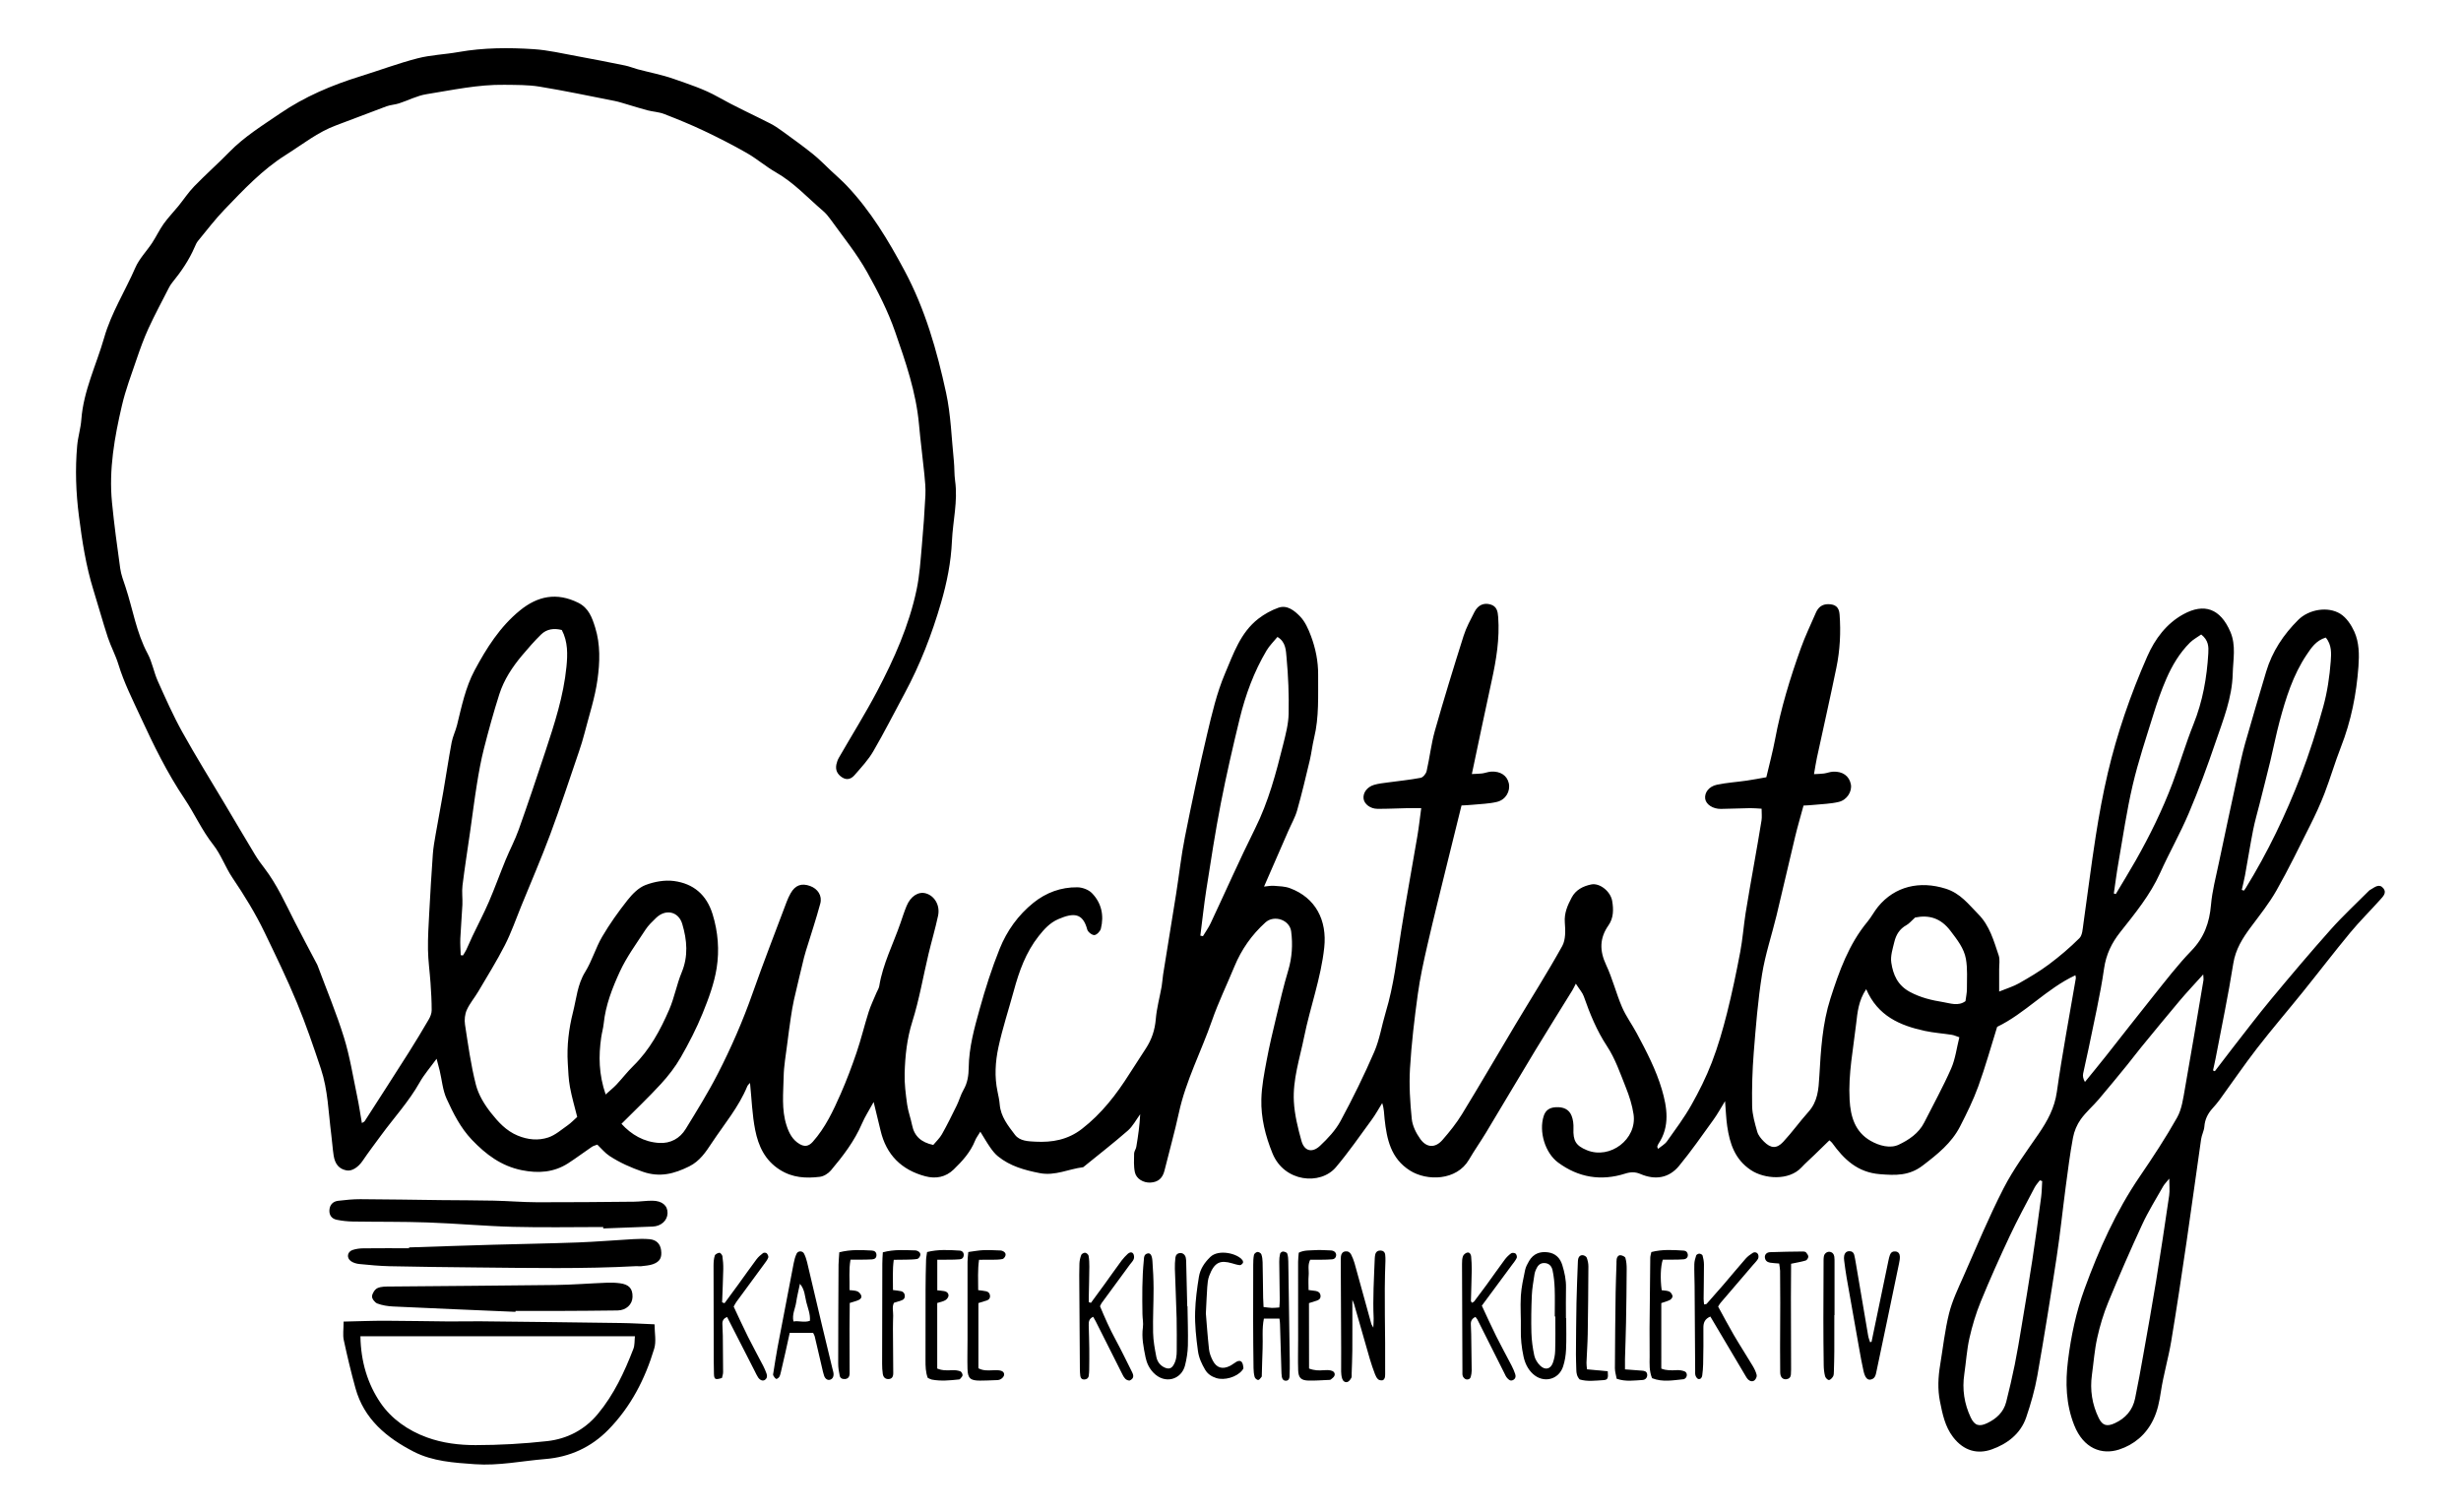 <?xml version="1.0" encoding="utf-8"?>
<!-- Generator: Adobe Illustrator 23.0.1, SVG Export Plug-In . SVG Version: 6.00 Build 0)  -->
<svg version="1.1" xmlns="http://www.w3.org/2000/svg" xmlns:xlink="http://www.w3.org/1999/xlink" x="0px" y="0px"
	 viewBox="0 0 873.59 536.9" style="enable-background:new 0 0 873.59 536.9;" xml:space="preserve">
<style type="text/css">
	.st0{display:none;}
</style>
<g id="Ebene_2">
	<g>
		<path d="M448.7,314.72c1.22-0.11,2.41-0.36,3.57-0.27c1.89,0.14,3.88,0.19,5.62,0.84c9.14,3.4,13.23,11.38,12.18,21.1
			c-1.18,10.89-4.99,21.09-7.14,31.7c-1.54,7.6-4.07,15.12-3.64,22.95c0.26,4.7,1.43,9.41,2.7,13.98c1.01,3.61,3.79,4.35,6.6,1.71
			c2.76-2.59,5.49-5.5,7.27-8.79c4.32-8,8.35-16.19,11.96-24.53c1.93-4.46,2.67-9.43,4.09-14.13c2.85-9.44,3.94-19.19,5.47-28.88
			c1.77-11.22,3.86-22.39,5.75-33.58c0.53-3.13,0.88-6.3,1.37-9.94c-2.12,0-3.65-0.03-5.17,0.01c-3.46,0.07-6.92,0.26-10.38,0.23
			c-2.5-0.02-4.59-1.64-4.9-3.48c-0.35-2.07,1.15-4.27,3.68-5.02c1.58-0.47,3.25-0.64,4.89-0.86c3.9-0.54,7.83-0.91,11.69-1.65
			c0.85-0.16,1.9-1.46,2.11-2.4c1.09-4.74,1.61-9.64,2.93-14.31c3.2-11.28,6.65-22.5,10.19-33.68c0.93-2.94,2.45-5.72,3.86-8.49
			c1.27-2.47,3.31-3.34,5.67-2.66c2.27,0.66,2.61,2.47,2.75,4.51c0.55,7.62-0.66,15.04-2.28,22.44
			c-2.38,10.86-4.63,21.75-7.07,33.25c1.49-0.08,2.58-0.07,3.66-0.21c1.06-0.14,2.09-0.58,3.16-0.64c3.33-0.21,5.68,1.38,6.3,4.12
			c0.62,2.78-1.04,5.84-4.18,6.61c-2.86,0.7-5.88,0.74-8.84,1.04c-1.26,0.13-2.54,0.17-3.77,0.24c-1.72,6.94-3.36,13.54-4.98,20.14
			c-2.39,9.76-4.85,19.51-7.1,29.3c-1.34,5.82-2.63,11.67-3.44,17.58c-1.2,8.75-2.25,17.55-2.77,26.36
			c-0.35,5.93,0.03,11.96,0.63,17.88c0.25,2.47,1.54,5.07,3.03,7.14c2.28,3.18,5.34,3.24,7.87,0.33c2.51-2.88,4.94-5.9,6.93-9.15
			c6.42-10.5,12.6-21.14,18.91-31.7c5.57-9.32,11.4-18.49,16.67-27.98c1.26-2.28,1.14-5.58,0.92-8.36
			c-0.26-3.37,0.99-6.11,2.43-8.85c1.44-2.73,4.04-4.06,6.93-4.65c3.04-0.63,6.87,2.46,7.45,5.84c0.52,3.03,0.51,6.07-1.31,8.67
			c-3.19,4.55-3.2,9-0.85,14.02c2.26,4.82,3.55,10.08,5.65,14.99c1.4,3.26,3.57,6.19,5.26,9.35c3.43,6.41,6.82,12.91,8.87,19.85
			c1.89,6.41,2.96,13.16-1.21,19.37c-0.19,0.29-0.3,0.64-0.41,0.98c-0.03,0.08,0.07,0.2,0.29,0.8c1.15-0.96,2.43-1.65,3.18-2.71
			c2.97-4.18,6.06-8.32,8.58-12.77c2.77-4.89,5.31-9.98,7.32-15.22c2.19-5.68,3.89-11.57,5.38-17.47c1.81-7.18,3.32-14.44,4.7-21.71
			c0.87-4.57,1.2-9.25,1.92-13.85c0.93-5.9,2.02-11.78,3.04-17.67c0.88-5.07,1.8-10.13,2.6-15.2c0.2-1.26,0.03-2.57,0.03-4.16
			c-1.5-0.08-2.79-0.22-4.07-0.2c-3.46,0.06-6.92,0.22-10.38,0.27c-2.84,0.04-5.28-1.58-5.57-3.58c-0.31-2.14,1.26-4.39,4.15-5
			c3.47-0.74,7.05-0.95,10.57-1.46c2.35-0.34,4.69-0.8,6.98-1.2c1.08-4.62,2.26-8.97,3.09-13.38c2.08-11.1,5.36-21.86,9.17-32.46
			c1.53-4.27,3.52-8.38,5.32-12.55c0.83-1.93,2.21-3.07,4.43-3.05c2.52,0.03,3.8,1.07,3.99,3.63c0.48,6.36,0.15,12.71-1.14,18.95
			c-2.19,10.67-4.6,21.29-6.9,31.93c-0.38,1.74-0.63,3.51-1.04,5.83c1.37-0.08,2.47-0.08,3.55-0.23c1.06-0.14,2.09-0.58,3.15-0.64
			c3.45-0.2,5.82,1.52,6.39,4.49c0.47,2.49-1.33,5.53-4.3,6.24c-2.86,0.69-5.88,0.75-8.83,1.05c-1.25,0.13-2.51,0.18-3.68,0.25
			c-1.07,3.95-2.12,7.49-2.98,11.07c-2.24,9.31-4.35,18.64-6.6,27.95c-1.69,6.97-4.01,13.83-5.14,20.89
			c-1.47,9.19-2.21,18.51-2.95,27.79c-0.5,6.3-0.68,12.66-0.57,18.98c0.06,3.05,0.97,6.12,1.81,9.09c0.37,1.3,1.39,2.52,2.38,3.51
			c2.42,2.43,4.51,2.6,6.82,0.12c3.16-3.39,5.86-7.19,8.96-10.65c3.33-3.72,3.61-7.92,3.89-12.76c0.53-9.23,1.09-18.65,3.94-27.52
			c3.09-9.63,6.5-19.24,13.14-27.24c1.37-1.65,2.37-3.61,3.72-5.28c6.03-7.39,14.91-9.31,24.01-6.46c5.3,1.65,8.15,5.57,11.63,9.08
			c4.02,4.05,5.47,9.43,7.22,14.6c0.51,1.51,0.16,3.31,0.17,4.98c0.02,2.35,0,4.7,0,7.87c2.82-1.15,5.07-1.81,7.05-2.94
			c3.62-2.06,7.25-4.19,10.58-6.68c3.82-2.85,7.49-5.97,10.86-9.33c1.07-1.07,1.15-3.27,1.4-5c1.49-10.4,2.76-20.84,4.39-31.21
			c1.18-7.55,2.56-15.1,4.31-22.53c1.64-6.96,3.63-13.85,5.93-20.62c2.38-7,5.08-13.91,8.06-20.67c2.73-6.2,6.8-11.66,12.82-14.96
			c7.36-4.04,13.11-2.04,16.67,6.24c2.09,4.86,0.96,9.89,0.84,14.89c-0.21,8.56-3.39,16.36-6.08,24.25
			c-2.89,8.48-5.98,16.91-9.48,25.16c-3.07,7.25-6.98,14.13-10.22,21.31c-3.54,7.86-8.94,14.4-14.2,21.06
			c-3,3.8-4.97,7.84-5.69,12.86c-1.37,9.57-3.61,19.02-5.52,28.51c-0.59,2.93-1.33,5.83-1.91,8.77c-0.17,0.86-0.03,1.79,0.64,2.98
			c2.52-3.1,5.07-6.18,7.55-9.32c5.57-7.03,11.05-14.13,16.67-21.12c4.41-5.48,8.7-11.12,13.58-16.16c4.51-4.66,6.4-9.94,6.94-16.23
			c0.43-4.98,1.74-9.89,2.77-14.81c2.13-10.15,4.31-20.28,6.51-30.41c0.89-4.08,1.73-8.18,2.86-12.19
			c2.39-8.48,4.94-16.92,7.44-25.37c2.13-7.17,6.16-13.22,11.41-18.43c3.74-3.72,10.52-4.9,14.94-2.13
			c2.15,1.34,3.87,3.92,4.95,6.31c1.74,3.86,1.77,8.16,1.47,12.36c-0.71,9.81-2.6,19.36-6.21,28.57
			c-2.13,5.45-3.76,11.09-5.86,16.55c-1.5,3.89-3.27,7.69-5.14,11.42c-3.86,7.71-7.64,15.48-11.89,22.98
			c-2.59,4.56-5.91,8.73-9.06,12.95c-2.95,3.96-5.47,7.9-6.28,13.05c-1.77,11.21-4.12,22.33-6.24,33.48
			c-0.28,1.48-0.63,2.94-0.95,4.41c0.22,0.09,0.43,0.19,0.65,0.28c2.14-2.79,4.26-5.6,6.42-8.38c4.48-5.73,8.87-11.54,13.51-17.13
			c6.96-8.37,13.98-16.69,21.23-24.82c4.29-4.82,9.06-9.22,13.62-13.8c0.17-0.17,0.4-0.27,0.6-0.39c1.43-0.83,2.99-2.21,4.45-0.41
			c1.29,1.59-0.16,2.95-1.16,4.07c-3.51,3.93-7.28,7.64-10.64,11.7c-5.72,6.91-11.17,14.05-16.8,21.03
			c-5.4,6.7-11.01,13.22-16.28,20.03c-4.61,5.96-8.85,12.2-13.29,18.3c-0.77,1.06-1.64,2.05-2.52,3.03
			c-1.65,1.84-2.67,3.89-2.86,6.43c-0.12,1.51-0.94,2.95-1.15,4.46c-1.75,12.08-3.37,24.17-5.14,36.25
			c-1.74,11.84-3.5,23.67-5.47,35.47c-1,6.01-2.76,11.89-3.67,17.91c-0.53,3.47-1.16,6.76-2.7,9.95c-2.56,5.32-6.88,8.9-12.16,10.6
			c-6.11,1.97-12.61-0.32-15.91-8.65c-2.94-7.44-3.18-15.09-2.2-22.96c1.08-8.71,2.87-17.2,5.88-25.44
			c5.1-13.99,11.15-27.49,19.58-39.86c4.66-6.83,9.22-13.76,13.27-20.95c1.69-3,2.15-6.79,2.78-10.28
			c2.29-12.84,4.41-25.71,6.59-38.56c0.06-0.34-0.03-0.7-0.1-1.96c-3.09,3.43-5.82,6.32-8.37,9.34
			c-4.63,5.48-9.16,11.04-13.71,16.58c-1.67,2.03-3.23,4.15-4.89,6.18c-3.33,4.08-6.65,8.16-10.07,12.17
			c-2.09,2.45-4.59,4.57-6.45,7.18c-1.34,1.87-2.32,4.22-2.74,6.48c-1.08,5.76-1.8,11.59-2.58,17.4c-1.1,8.3-1.95,16.65-3.21,24.93
			c-2.14,14.07-4.39,28.13-6.86,42.15c-0.89,5.01-2.31,9.97-3.95,14.8c-2,5.87-6.75,9.45-12.26,11.4
			c-4.91,1.74-9.84,0.66-13.71-4.38c-2.86-3.72-3.77-8.22-4.66-12.7c-0.85-4.29-0.64-8.58,0.07-12.87
			c1.01-6.12,1.68-12.33,3.17-18.33c1.12-4.48,3.17-8.75,5.05-13c4.64-10.52,9.05-21.17,14.29-31.39
			c3.48-6.79,8.1-13.02,12.44-19.34c3.14-4.59,5.67-9.17,6.48-14.91c1.9-13.5,4.46-26.9,6.74-40.35c0.04-0.22-0.06-0.46-0.15-1.05
			c-10.27,4.78-17.82,13.52-27.78,18.32c-2.21,7.07-4.18,14.18-6.69,21.1c-1.78,4.9-4.1,9.63-6.49,14.28
			c-3.02,5.88-8.02,9.86-13.23,13.84c-4.83,3.7-9.64,3.52-15.19,3.08c-7.97-0.63-12.76-5.25-17-11.13c-0.2-0.28-0.51-0.49-0.95-0.89
			c-1.78,1.73-3.53,3.44-5.29,5.15c-1.54,1.49-3.17,2.91-4.63,4.48c-4.46,4.79-13.16,4.12-17.94,0.94
			c-5.71-3.81-7.5-9.38-8.41-15.55c-0.4-2.72-0.48-5.48-0.77-8.93c-1.57,2.55-2.71,4.66-4.11,6.59
			c-3.99,5.52-7.88,11.14-12.21,16.39c-3.62,4.38-8.48,5.12-13.7,2.89c-1.84-0.79-3.46-0.77-5.44-0.14
			c-8.55,2.71-16.58,1.41-23.82-3.95c-4.63-3.43-6.86-10.98-5.1-16.49c0.68-2.13,2.15-3.01,4.3-3.13c2.65-0.15,4.67,0.71,5.59,3
			c0.56,1.39,0.74,3.03,0.68,4.54c-0.17,4.35,0.82,6.1,4.75,7.71c8.25,3.39,17.88-3.9,16.58-12.74c-0.48-3.26-1.52-6.49-2.75-9.56
			c-1.98-4.97-3.75-10.17-6.66-14.59c-3.67-5.57-6.09-11.54-8.26-17.73c-0.45-1.29-1.47-2.38-2.82-4.49
			c-0.57,1.1-0.86,1.76-1.24,2.37c-4.37,7.09-8.81,14.14-13.13,21.27c-5.87,9.7-11.63,19.47-17.48,29.18
			c-1.97,3.26-4.17,6.38-6.09,9.67c-4.37,7.48-14.91,7.68-20.96,3.84c-6.82-4.32-8.19-11.11-8.98-18.26
			c-0.2-1.85-0.18-3.72-0.86-5.67c-1.23,1.98-2.35,4.04-3.73,5.92c-4.17,5.68-8.18,11.51-12.73,16.88
			c-5.45,6.42-18.3,5.32-22.49-4.99c-2.5-6.15-4.11-12.57-3.94-19.19c0.11-4.6,1.02-9.2,1.87-13.75c0.96-5.16,2.18-10.28,3.41-15.39
			c1.33-5.56,2.62-11.13,4.26-16.6c1.37-4.58,1.64-9.2,1.04-13.82c-0.54-4.16-6.07-5.96-9.13-3.2c-4.86,4.39-8.53,9.61-11.03,15.68
			c-2.63,6.4-5.68,12.64-7.95,19.17c-3.8,10.95-9.27,21.3-11.75,32.74c-1.49,6.87-3.42,13.64-5.1,20.47
			c-0.67,2.73-2.25,4.14-4.99,4.29c-2.45,0.13-5.01-1.29-5.52-3.64c-0.46-2.15-0.32-4.46-0.28-6.69c0.02-0.79,0.65-1.55,0.78-2.37
			c0.63-3.76,1.18-7.53,1.38-11.56c-1.45,1.96-2.61,4.26-4.41,5.83c-5.14,4.48-10.53,8.67-15.82,12.97
			c-5.15,0.62-9.96,3.17-15.45,2.1c-5.37-1.05-10.48-2.46-14.78-5.94c-1.08-0.87-1.98-2.02-2.78-3.17
			c-1.15-1.64-2.14-3.39-3.51-5.59c-0.83,1.38-1.48,2.2-1.85,3.14c-1.64,4.12-4.54,7.31-7.64,10.3c-2.81,2.71-6.33,3.37-10.04,2.38
			c-8.47-2.26-13.86-7.61-15.88-16.23c-0.73-3.11-1.51-6.21-2.46-10.13c-1.62,2.96-3.08,5.19-4.12,7.61
			c-2.68,6.25-6.75,11.56-11.06,16.68c-0.94,1.11-2.55,2.11-3.96,2.27c-4.9,0.58-9.61,0.36-14.13-2.49
			c-5.36-3.38-7.64-8.48-8.77-14.1c-1.09-5.46-1.26-11.11-1.84-16.74c-0.23,0.28-0.76,0.67-0.98,1.2
			c-3.04,7.39-8.19,13.45-12.54,20.02c-2.18,3.3-4.32,6.54-8.07,8.4c-5.29,2.62-10.39,4.01-16.45,1.91
			c-4.24-1.47-8.2-3.22-11.88-5.64c-1.56-1.02-2.78-2.56-4.29-3.99c-0.64,0.25-1.36,0.4-1.91,0.77c-2.84,1.92-5.57,4-8.45,5.85
			c-5.09,3.28-10.62,3.63-16.46,2.45c-7.26-1.47-12.71-5.56-17.71-10.8c-4.06-4.27-6.59-9.37-8.96-14.54
			c-1.4-3.07-1.67-6.66-2.46-10.01c-0.27-1.15-0.6-2.3-1.1-4.2c-2.27,3.12-4.44,5.59-6.02,8.4c-3.83,6.8-9.1,12.51-13.67,18.75
			c-2.19,2.99-4.44,5.94-6.52,9.01c-1.6,2.36-3.84,3.85-5.79,3.46c-2.57-0.5-4.06-2.15-4.55-5.31c-0.38-2.48-0.52-5-0.85-7.49
			c-1-7.79-1.16-15.75-3.67-23.27c-2.64-7.92-5.34-15.84-8.54-23.54c-3.5-8.44-7.5-16.68-11.47-24.91
			c-3.25-6.75-7.18-13.12-11.38-19.34c-2.54-3.76-4.07-8.25-6.85-11.77c-4.01-5.08-6.59-10.97-10.16-16.28
			c-6.12-9.11-10.96-18.96-15.56-28.94c-2.85-6.18-5.92-12.22-7.92-18.76c-1-3.28-2.68-6.35-3.76-9.61
			c-1.82-5.54-3.35-11.17-5.09-16.74c-2.67-8.58-4.03-17.41-5.16-26.28c-1.07-8.33-1.38-16.7-0.62-25.08
			c0.28-3.09,1.25-6.12,1.47-9.2c0.76-10.25,5.33-19.4,8.1-29.06c2.53-8.85,7.46-16.55,11.07-24.87c1.39-3.2,4.02-5.84,5.97-8.81
			c1.44-2.2,2.56-4.61,4.08-6.75c1.59-2.22,3.52-4.2,5.25-6.33c1.88-2.32,3.53-4.85,5.6-6.98c4.05-4.17,8.42-8.04,12.49-12.21
			c5.32-5.44,11.72-9.38,17.94-13.63c8.79-6.01,18.39-10.07,28.48-13.2c6.8-2.11,13.49-4.62,20.37-6.4
			c4.72-1.22,9.7-1.37,14.52-2.23c8.88-1.57,17.83-1.61,26.76-1.02c5.1,0.34,10.16,1.54,15.21,2.46c5.75,1.05,11.48,2.18,17.21,3.35
			c1.51,0.31,2.96,0.93,4.46,1.33c4.25,1.13,8.61,1.95,12.75,3.4c5.34,1.88,10.75,3.6,15.76,6.43c6.02,3.4,12.35,6.25,18.51,9.4
			c1.47,0.75,2.86,1.69,4.2,2.67c3.65,2.65,7.32,5.28,10.85,8.1c2.32,1.86,4.4,4.01,6.57,6.05c1.88,1.76,3.84,3.46,5.61,5.33
			c8.45,8.92,14.68,19.31,20.46,30.11c7.32,13.68,11.5,28.38,14.74,43.33c1.71,7.89,1.93,16.11,2.76,24.18
			c0.24,2.37,0.12,4.78,0.45,7.13c1.01,7.21-0.81,14.24-1.13,21.37c-0.33,7.46-1.79,14.73-3.87,21.88
			c-3.25,11.17-7.42,21.98-12.96,32.24c-3.69,6.84-7.19,13.79-11.1,20.5c-1.78,3.06-4.28,5.72-6.62,8.42
			c-1.14,1.32-2.67,1.99-4.48,0.79c-1.72-1.14-2.39-2.65-1.98-4.61c0.17-0.81,0.47-1.63,0.88-2.34c4.53-7.87,9.35-15.58,13.58-23.6
			c6.02-11.45,11.31-23.28,14-36.02c1.08-5.12,1.4-10.41,1.87-15.65c0.54-5.95,0.96-11.9,1.26-17.87c0.12-2.49-0.12-5.01-0.37-7.5
			c-0.59-5.91-1.38-11.81-1.91-17.72c-1.03-11.43-4.75-22.17-8.48-32.88c-2.55-7.33-6.08-14.24-9.89-21.06
			c-3.76-6.73-8.57-12.6-13.01-18.78c-0.77-1.06-1.62-2.11-2.61-2.96c-5.5-4.7-10.4-10.11-16.8-13.76
			c-3.59-2.05-6.76-4.82-10.35-6.87c-4.95-2.83-10.06-5.43-15.22-7.88c-4.62-2.19-9.36-4.12-14.13-5.97
			c-1.85-0.71-3.94-0.79-5.88-1.29c-2.41-0.63-4.78-1.4-7.18-2.1c-1.49-0.43-2.97-0.93-4.48-1.23c-8.88-1.75-17.74-3.62-26.66-5.08
			c-4.08-0.67-8.3-0.59-12.46-0.65c-9.36-0.14-18.49,1.87-27.66,3.33c-3.34,0.53-6.49,2.21-9.75,3.26
			c-1.45,0.47-3.04,0.53-4.47,1.05c-5.94,2.18-11.82,4.54-17.77,6.71c-6.61,2.42-12.02,6.81-17.88,10.49
			c-8.39,5.26-15.05,12.39-21.81,19.41c-3.37,3.5-6.34,7.41-9.44,11.17c-0.52,0.63-0.86,1.44-1.19,2.2c-2,4.65-4.84,8.76-8.01,12.66
			c-0.45,0.55-0.82,1.17-1.15,1.81c-2.44,4.78-4.99,9.52-7.23,14.39c-1.64,3.57-2.97,7.29-4.24,11.01
			c-1.84,5.4-3.88,10.77-5.17,16.31c-2.64,11.31-4.69,22.75-3.54,34.45c0.77,7.83,1.83,15.63,2.92,23.42
			c0.31,2.23,1.15,4.4,1.87,6.56c2.62,7.9,3.85,16.23,7.87,23.71c1.62,3.01,2.19,6.58,3.6,9.73c2.74,6.1,5.45,12.24,8.69,18.07
			c4.8,8.65,10.04,17.05,15.1,25.56c3.59,6.04,7.16,12.1,10.79,18.12c0.99,1.64,2.14,3.18,3.3,4.7c4.45,5.83,7.42,12.49,10.72,18.97
			c2.49,4.89,5.09,9.72,7.64,14.58c0.17,0.32,0.36,0.63,0.48,0.96c3.16,8.5,6.68,16.88,9.36,25.53c2.11,6.8,3.22,13.92,4.69,20.91
			c0.65,3.09,1.11,6.23,1.68,9.49c0.46-0.3,0.83-0.42,1-0.68c5.24-8.14,10.49-16.27,15.67-24.44c2.43-3.84,4.77-7.73,7.06-11.66
			c0.57-0.97,1.04-2.17,1.04-3.27c0.01-3.23-0.19-6.47-0.41-9.7c-0.27-3.93-0.84-7.86-0.9-11.79c-0.07-4.4,0.22-8.81,0.45-13.2
			c0.37-6.9,0.78-13.79,1.27-20.68c0.17-2.37,0.59-4.72,1-7.06c0.87-5.04,1.84-10.06,2.71-15.1c1.01-5.85,1.88-11.73,2.97-17.56
			c0.39-2.09,1.4-4.05,1.91-6.13c1.63-6.62,3-13.37,6.23-19.42c4.23-7.9,9-15.48,16.08-21.26c6.32-5.16,13.07-6.52,20.67-2.77
			c3.79,1.87,4.97,5.33,6.06,8.81c1.89,6.05,1.67,12.39,0.82,18.48c-0.89,6.44-2.98,12.72-4.61,19.06
			c-0.56,2.19-1.24,4.36-1.97,6.51c-3.36,9.82-6.59,19.69-10.21,29.42c-3.2,8.59-6.85,17.01-10.31,25.5
			c-1.88,4.62-3.52,9.37-5.78,13.79c-2.87,5.62-6.22,10.99-9.43,16.44c-1.31,2.22-3.03,4.22-4.08,6.54c-0.69,1.53-0.9,3.52-0.64,5.2
			c1.1,7.16,2.08,14.38,3.87,21.38c0.92,3.58,3.05,7.07,5.38,10.01c2.54,3.21,5.36,6.33,9.43,8.02c3.62,1.5,7.32,1.85,10.86,0.68
			c2.51-0.83,4.67-2.76,6.9-4.32c1.16-0.81,2.15-1.87,3.39-2.97c-0.86-3.45-1.91-6.98-2.57-10.58c-0.52-2.79-0.61-5.67-0.78-8.52
			c-0.38-6.14,0.36-12.2,1.86-18.12c1.22-4.81,1.56-9.82,4.33-14.28c2.42-3.9,3.69-8.5,6.02-12.48c2.65-4.52,5.72-8.83,8.97-12.95
			c1.71-2.17,3.92-4.44,6.4-5.39c3.12-1.2,6.83-1.86,10.12-1.43c6.86,0.92,11.56,4.81,13.71,11.79c1.95,6.34,2.44,12.81,1.43,19.16
			c-0.87,5.47-2.87,10.84-4.97,16.01c-2.19,5.38-4.87,10.6-7.77,15.64c-1.94,3.39-4.4,6.56-7.04,9.44c-4.4,4.79-9.14,9.28-14,14.15
			c3.5,3.84,7.93,6.46,13.39,6.79c3.98,0.24,7.34-1.57,9.42-4.98c3.94-6.43,7.93-12.85,11.37-19.55
			c4.75-9.25,8.91-18.78,12.37-28.62c3.84-10.92,8.05-21.7,12.12-32.53c0.38-1.01,0.85-1.99,1.37-2.93
			c1.63-2.89,3.87-3.71,6.94-2.59c2.68,0.97,4.35,3.42,3.59,6.24c-1.52,5.64-3.38,11.18-5.1,16.77c-0.24,0.8-0.48,1.6-0.68,2.41
			c-1.2,4.99-2.42,9.97-3.56,14.97c-0.47,2.08-0.8,4.21-1.12,6.32c-0.47,3.18-0.9,6.37-1.3,9.56c-0.47,3.8-1.17,7.6-1.24,11.41
			c-0.11,5.79-0.82,11.65,1.03,17.33c0.86,2.65,2.07,5.06,4.58,6.55c1.78,1.06,3.23,0.91,4.73-0.77c4.46-5.01,7.24-10.97,9.89-16.99
			c2.11-4.8,3.96-9.72,5.65-14.68c1.61-4.73,2.77-9.61,4.28-14.38c0.75-2.36,1.85-4.6,2.8-6.89c0.32-0.77,0.84-1.51,0.97-2.31
			c1.27-7.9,4.98-14.97,7.54-22.42c0.7-2.03,1.35-4.07,2.17-6.05c1.43-3.45,4.16-5.19,6.8-4.47c3.12,0.86,5.16,4.26,4.37,7.95
			c-0.97,4.56-2.31,9.04-3.39,13.57c-1.91,8.01-3.28,16.18-5.75,24.01c-1.91,6.06-2.55,12.14-2.72,18.33
			c-0.11,3.68,0.38,7.4,0.88,11.06c0.34,2.47,1.26,4.86,1.75,7.32c0.8,4.04,3.32,6.17,7.52,7.07c1.02-1.24,2.29-2.39,3.08-3.8
			c1.88-3.33,3.57-6.76,5.25-10.19c0.89-1.82,1.41-3.84,2.42-5.58c1.44-2.48,1.81-5.18,1.84-7.87c0.09-7.17,1.99-14,3.88-20.78
			c2.01-7.24,4.3-14.44,7.1-21.4c2.56-6.37,6.57-11.99,11.99-16.34c4.5-3.62,9.8-5.57,15.59-5.5c1.76,0.02,3.98,0.83,5.18,2.07
			c3.39,3.48,4.35,7.92,3.17,12.63c-0.24,0.94-1.46,2.2-2.3,2.26c-0.83,0.05-2.3-1.09-2.53-1.96c-1.57-5.9-4.79-6.06-10.27-3.7
			c-2.98,1.29-5.01,3.54-6.97,6.02c-4.56,5.77-6.95,12.48-8.84,19.44c-1.82,6.69-4.01,13.29-5.46,20.05
			c-1.1,5.13-1.43,10.44-0.31,15.7c0.32,1.52,0.65,3.06,0.78,4.6c0.36,4.32,2.98,7.54,5.41,10.75c1.72,2.27,4.8,2.31,7.28,2.44
			c5.89,0.31,11.44-0.63,16.48-4.53c7.03-5.44,12.25-12.24,16.92-19.62c1.91-3.01,3.86-6,5.81-8.98c2.06-3.16,3.18-6.54,3.5-10.37
			c0.32-3.9,1.39-7.73,2.08-11.6c0.25-1.4,0.3-2.83,0.52-4.24c1.53-9.55,3.11-19.09,4.62-28.64c1.06-6.72,1.79-13.51,3.12-20.17
			c2.42-12.18,5-24.34,7.86-36.43c1.73-7.31,3.45-14.75,6.38-21.62c2.96-6.94,5.45-14.5,11.82-19.43c2.12-1.64,4.6-3.02,7.12-3.91
			c3.14-1.11,5.72,1.08,7.63,3.02c1.83,1.86,3.01,4.54,3.95,7.06c1.63,4.37,2.56,8.97,2.53,13.66c-0.05,7.51,0.37,15.05-1.43,22.46
			c-0.64,2.66-0.93,5.4-1.56,8.06c-1.41,5.91-2.81,11.83-4.47,17.68c-0.71,2.51-2.06,4.83-3.11,7.25
			C454.57,301.24,451.72,307.77,448.7,314.72z M163.54,339.06c0.26,0.04,0.53,0.08,0.79,0.11c0.39-0.66,0.85-1.28,1.17-1.97
			c0.77-1.61,1.45-3.27,2.21-4.88c1.93-4.05,4.03-8.04,5.81-12.15c2.12-4.91,3.92-9.95,5.95-14.89c1.49-3.63,3.36-7.11,4.67-10.8
			c3.27-9.19,6.38-18.43,9.44-27.69c3.25-9.85,6.48-19.74,7.5-30.12c0.42-4.33,0.56-8.84-1.65-13.03c-2.78-0.7-5.36-0.38-7.38,1.61
			c-2.37,2.33-4.57,4.84-6.7,7.38c-3.48,4.14-6.46,8.66-8.11,13.83c-2.03,6.35-3.8,12.8-5.45,19.26c-1.06,4.16-1.82,8.4-2.5,12.64
			c-0.91,5.63-1.61,11.3-2.42,16.95c-0.91,6.35-1.91,12.69-2.7,19.06c-0.27,2.23,0.07,4.52-0.03,6.78
			c-0.19,4.01-0.56,8.01-0.74,12.02C163.32,335.12,163.49,337.09,163.54,339.06z M662.45,351.13c-2.74,4.08-3.1,8.26-3.55,12.17
			c-1.03,8.99-2.85,17.95-2.34,27.08c0.33,5.96,1.89,11.41,7.46,14.6c3.06,1.75,6.95,2.8,9.97,1.37c3.52-1.66,7.11-4.02,9.05-7.86
			c3.22-6.37,6.69-12.64,9.56-19.16c1.5-3.4,1.95-7.27,2.92-11.12c-1.17-0.39-1.92-0.75-2.69-0.87c-3.17-0.49-6.4-0.71-9.53-1.38
			C674.48,364.05,666.58,360.71,662.45,351.13z M426.09,332.14c0.31,0.06,0.61,0.12,0.92,0.19c0.91-1.52,1.97-2.98,2.72-4.57
			c5.28-11.22,10.28-22.58,15.81-33.67c4.74-9.51,7.41-19.62,9.95-29.81c0.89-3.58,1.87-7.25,1.94-10.9
			c0.14-6.66-0.12-13.35-0.74-19.98c-0.23-2.43-0.21-5.53-3.23-7.3c-1.36,1.67-2.84,3.1-3.85,4.8c-4.49,7.55-7.49,15.75-9.56,24.24
			c-2.42,9.96-4.73,19.96-6.69,30.02c-1.98,10.19-3.55,20.47-5.16,30.73C427.36,321.28,426.79,326.72,426.09,332.14z M724.92,419.26
			c-0.28-0.09-0.56-0.18-0.84-0.27c-0.62,0.84-1.36,1.62-1.84,2.54c-2.99,5.71-6.08,11.38-8.82,17.21
			c-3.61,7.69-7.09,15.45-10.31,23.32c-1.71,4.18-3.02,8.57-4.02,12.98c-0.94,4.18-1.19,8.52-1.82,12.77
			c-0.8,5.37-0.01,10.52,2.29,15.38c1.37,2.89,3.02,3.35,5.86,1.99c3.27-1.57,5.81-3.89,6.73-7.52c1.11-4.39,2.14-8.81,3.04-13.25
			c0.9-4.45,1.64-8.93,2.38-13.41c1.32-7.89,2.65-15.79,3.85-23.7c1.13-7.44,2.14-14.91,3.13-22.37
			C724.8,423.06,724.8,421.15,724.92,419.26z M770.03,418.39c-1.06,1.32-1.73,1.97-2.17,2.74c-2.52,4.47-5.27,8.85-7.42,13.5
			c-4.22,9.12-8.24,18.35-12.07,27.65c-1.67,4.06-2.96,8.34-3.91,12.64c-0.96,4.3-1.27,8.74-1.88,13.12
			c-0.74,5.37,0.06,10.52,2.43,15.36c1.31,2.67,2.92,3.08,5.64,1.84c3.84-1.75,6.39-4.65,7.25-8.81c1.06-5.14,2-10.3,2.91-15.47
			c1.55-8.71,3.12-17.41,4.54-26.14c1.64-10.14,3.16-20.3,4.65-30.46C770.25,422.66,770.03,420.9,770.03,418.39z M214.99,388.52
			c1.63-1.48,2.83-2.43,3.87-3.54c2.03-2.17,3.85-4.54,5.96-6.61c5.81-5.69,9.59-12.7,12.75-20.02c1.83-4.23,2.64-8.9,4.41-13.16
			c2.4-5.79,1.9-11.47,0.21-17.18c-1.32-4.46-5.87-5.47-9.29-2.18c-1.36,1.32-2.78,2.66-3.8,4.24c-3.17,4.88-6.69,9.65-9.1,14.9
			c-2.66,5.8-5.03,11.85-5.7,18.36c-0.17,1.66-0.65,3.28-0.89,4.94C212.47,374.83,212.52,381.33,214.99,388.52z M781.37,225.23
			c-1.38,0.98-2.87,1.76-4.01,2.9c-3.67,3.66-6.3,8.09-8.35,12.79c-1.81,4.13-3.29,8.44-4.63,12.75c-2.58,8.3-5.35,16.57-7.33,25.02
			c-2.12,9.07-3.45,18.33-5.06,27.52c-0.64,3.63-1.1,7.3-1.64,10.95c0.23,0.07,0.46,0.15,0.69,0.22c2.36-3.97,4.8-7.91,7.08-11.93
			c5.01-8.84,9.48-17.95,13.07-27.45c2.62-6.93,4.69-14.07,7.45-20.94c3.26-8.12,4.75-16.52,5.25-25.16
			C784.02,229.64,784.02,227.31,781.37,225.23z M825.58,226.32c-3.46,1.04-5.15,3.68-6.76,6.07c-4.85,7.2-7.41,15.43-9.64,23.73
			c-1.23,4.59-2.12,9.27-3.24,13.89c-1.23,5.09-2.54,10.15-3.81,15.22c-0.78,3.11-1.7,6.2-2.32,9.35
			c-1.06,5.37-1.91,10.79-2.89,16.17c-0.32,1.73-0.76,3.43-1.15,5.15c0.26,0.08,0.51,0.17,0.77,0.25c0.2-0.29,0.42-0.56,0.61-0.86
			c7.81-12.67,14.23-26.05,19.56-39.91c3.07-8.01,5.69-16.22,7.97-24.48c1.45-5.24,2.26-10.73,2.67-16.16
			C827.52,232.1,827.81,228.97,825.58,226.32z M679.81,325.7c-1.31,1.18-2.09,2.17-3.11,2.73c-2.41,1.32-3.66,3.44-4.26,5.93
			c-0.58,2.42-1.44,5.01-1.08,7.37c0.64,4.24,2.21,8.01,6.58,10.37c3.79,2.05,7.81,2.99,11.82,3.63c2.44,0.39,5.38,1.56,7.93-0.34
			c0.19-1.52,0.52-2.94,0.51-4.35c-0.01-3.56,0.26-7.2-0.36-10.67c-0.68-3.77-3.1-6.8-5.45-9.9
			C688.94,325.9,684.78,324.69,679.81,325.7z"/>
		<path d="M121.97,469.14c5.31-0.11,10.05-0.31,14.79-0.3c7.53,0.02,15.06,0.19,22.59,0.25c3.71,0.03,7.43-0.09,11.14-0.05
			c16.66,0.18,33.33,0.37,49.99,0.61c3.81,0.05,7.62,0.29,11.87,0.46c0,3.02,0.66,6.04-0.12,8.63c-3.24,10.79-8.32,20.68-16.29,28.8
			c-6.1,6.22-13.63,9.68-22.33,10.39c-8.34,0.68-16.58,2.45-25.04,1.84c-7.44-0.53-14.95-0.99-21.65-4.42
			c-9.6-4.92-17.7-11.55-20.74-22.58c-1.56-5.64-2.92-11.35-4.15-17.07C121.64,473.89,121.97,471.94,121.97,469.14z M127.94,474.34
			c0.14,9.08,2.6,17,7.13,23.65c3.84,5.64,9.73,9.81,16.47,12.26c5.6,2.04,11.47,2.74,17.28,2.74c8.48-0.01,16.99-0.48,25.42-1.42
			c7.08-0.79,13.28-4,17.94-9.6c5.73-6.88,9.47-14.89,12.66-23.16c0.51-1.33,0.37-2.92,0.54-4.47
			C192.76,474.34,160.63,474.34,127.94,474.34z"/>
		<path d="M214.11,435.57c-10.64,0-21.29,0.22-31.93-0.06c-10.13-0.27-20.25-1.21-30.38-1.56c-8.85-0.31-17.71-0.19-26.56-0.33
			c-1.9-0.03-3.83-0.24-5.69-0.62c-1.7-0.34-2.71-1.53-2.62-3.37c0.1-1.96,1.25-3.14,3.12-3.37c2.61-0.31,5.25-0.58,7.88-0.57
			c9.58,0.04,19.15,0.22,28.72,0.33c6.2,0.07,12.41,0.05,18.61,0.19c5.14,0.11,10.28,0.55,15.43,0.57
			c11.47,0.03,22.95-0.09,34.42-0.2c2.15-0.02,4.3-0.37,6.45-0.35c3.48,0.03,5.45,1.71,5.4,4.41c-0.04,2.61-2.27,4.65-5.28,4.77
			c-5.85,0.24-11.7,0.45-17.55,0.67C214.12,435.91,214.11,435.74,214.11,435.57z"/>
		<path d="M145.2,442.81c9.94-0.32,19.88-0.67,29.82-0.95c10.04-0.29,20.09-0.44,30.12-0.81c6.57-0.25,13.13-0.81,19.7-1.18
			c1.91-0.11,3.84-0.15,5.75,0.02c2.4,0.22,3.78,1.65,4.08,3.86c0.36,2.66-0.38,4.12-2.9,5.02c-1.3,0.46-2.75,0.53-4.14,0.71
			c-0.58,0.08-1.19-0.06-1.78-0.02c-18.89,1.02-37.79,0.64-56.68,0.46c-10.3-0.1-20.6-0.22-30.9-0.44
			c-3.58-0.08-7.16-0.43-10.73-0.78c-1.03-0.1-2.17-0.44-2.99-1.03c-1.61-1.17-1.28-3.3,0.59-3.94c1.22-0.42,2.58-0.59,3.88-0.6
			c5.39-0.06,10.78-0.03,16.17-0.03C145.2,442.98,145.2,442.89,145.2,442.81z"/>
		<path d="M182.98,465.68c-14.48-0.62-28.97-1.22-43.45-1.9c-1.89-0.09-3.85-0.4-5.6-1.06c-0.87-0.33-1.94-1.72-1.87-2.55
			c0.08-1.05,1.01-2.5,1.95-2.92c1.35-0.6,3.04-0.55,4.59-0.56c19.51-0.19,39.02-0.29,58.54-0.54c6.09-0.08,12.18-0.57,18.27-0.81
			c1.54-0.06,3.1-0.01,4.63,0.19c3.24,0.42,4.56,1.9,4.49,4.86c-0.06,2.67-2.26,4.75-5.28,4.8c-7.19,0.1-14.37,0.14-21.56,0.17
			c-4.9,0.02-9.8,0-14.7,0C182.99,465.47,182.98,465.58,182.98,465.68z"/>
		<g>
			<path d="M487.49,471.29c0.06-1.56,0.16-2.46,0.12-3.36c-0.33-7.07,0.12-14.13,0.39-21.19c0.02-0.48,0.07-0.96,0.18-1.42
				c0.22-0.96,0.94-1.42,1.83-1.41c0.91,0.01,1.6,0.52,1.7,1.52c0.07,0.71,0.11,1.44,0.08,2.15c-0.53,12.93,0.03,25.87-0.1,38.8
				c-0.01,0.84,0.05,1.69-0.08,2.51c-0.07,0.41-0.45,1-0.79,1.07c-0.51,0.11-1.24,0-1.61-0.32c-0.51-0.44-0.86-1.14-1.11-1.79
				c-0.67-1.79-1.32-3.6-1.85-5.44c-1.87-6.43-3.69-12.88-5.54-19.32c-0.16-0.55-0.42-1.07-0.66-1.66c0,6.1,0.03,12.06-0.01,18.01
				c-0.02,2.75-0.16,5.5-0.24,8.25c-0.02,0.48,0.1,1.04-0.11,1.41c-0.32,0.57-0.79,1.27-1.35,1.46c-0.91,0.31-1.64-0.33-1.91-1.2
				c-0.25-0.78-0.35-1.64-0.36-2.46c-0.03-2.76,0.02-5.51,0.01-8.27c-0.04-10.18-0.1-20.36-0.14-30.53c0-0.72-0.03-1.44,0.06-2.15
				c0.12-0.89,0.58-1.59,1.55-1.73c0.94-0.13,1.67,0.31,2.07,1.12c0.47,0.96,0.9,1.97,1.19,3c2,7.15,3.95,14.31,5.93,21.46
				C486.79,470.12,487,470.39,487.49,471.29z"/>
			<path d="M421.53,463.67c0.06,4.66,0.24,9.33,0.14,13.98c-0.06,2.36-0.44,4.77-1.02,7.06c-1.28,5.04-7.17,6.84-11.28,2.51
				c-1.43-1.51-2.32-3.37-2.73-5.39c-0.71-3.52-1.45-7.02-0.94-10.68c0.21-1.51-0.14-3.09-0.16-4.64
				c-0.1-6.34-0.15-12.69,0.47-19.01c0.1-1.06,0-2.26,1.4-2.56c0.93-0.19,1.52,0.61,1.67,2.7c0.23,3.22,0.4,6.45,0.41,9.68
				c0.01,5.26-0.29,10.52-0.17,15.78c0.06,2.85,0.59,5.71,1.14,8.53c0.33,1.66,1.29,3.08,2.98,3.83c1.36,0.6,2.33,0.4,3.09-0.83
				c0.98-1.58,1.19-3.37,1.18-5.18c0-3.83,0.06-7.67-0.04-11.5c-0.15-5.86-0.44-11.72-0.62-17.58c-0.04-1.31,0.04-2.64,0.19-3.94
				c0.11-0.89,0.65-1.54,1.64-1.62c0.95-0.08,1.8,0.55,2.04,1.64c0.13,0.58,0.14,1.19,0.15,1.79c0.13,5.15,0.25,10.3,0.37,15.45
				C421.48,463.67,421.51,463.67,421.53,463.67z"/>
			<path d="M555.96,467.94c0,3.71,0.12,7.43-0.05,11.13c-0.09,2.01-0.42,4.07-1.04,5.98c-1.54,4.78-7,6.08-10.72,2.67
				c-1.83-1.68-2.84-3.86-3.35-6.24c-0.68-3.16-1.02-6.36-0.94-9.62c0.09-3.94-0.24-7.9,0-11.83c0.19-3.08,0.88-6.15,1.51-9.18
				c0.24-1.13,0.83-2.23,1.43-3.25c1.51-2.57,3.89-3.44,6.74-3.04c2.66,0.37,4.29,2.07,5.04,4.52c0.8,2.61,1.38,5.28,1.31,8.07
				c-0.08,3.59-0.02,7.18-0.02,10.78C555.91,467.94,555.93,467.94,555.96,467.94z M552.1,467.34c-0.07,0-0.13,0-0.2,0
				c0-3.33,0.09-6.67-0.03-10c-0.08-2.14-0.3-4.3-0.75-6.4c-0.39-1.8-1.56-2.58-3.01-2.58c-1.57,0-2.33,1.04-2.88,2.3
				c-0.24,0.55-0.45,1.13-0.53,1.71c-0.36,2.47-0.84,4.95-0.94,7.44c-0.19,4.42-0.27,8.85-0.15,13.27c0.08,2.73,0.45,5.48,1.03,8.15
				c0.29,1.31,1.16,2.67,2.14,3.6c1.77,1.68,3.68,1.16,4.47-1.11c0.47-1.34,0.76-2.79,0.79-4.21
				C552.17,475.46,552.1,471.4,552.1,467.34z"/>
			<path d="M607.13,467.35c-1.89,0.81-2.5,2.1-2.47,4c0.07,4.32-0.02,8.64-0.09,12.95c-0.02,1.32-0.16,2.63-0.32,3.94
				c-0.09,0.78-0.57,1.45-1.39,1.28c-0.41-0.09-0.84-0.74-1-1.23c-0.19-0.54-0.11-1.18-0.12-1.78c-0.07-10.06-0.13-20.12-0.2-30.18
				c-0.02-2.51-0.16-5.03-0.1-7.54c0.02-1.05,0.32-2.12,0.66-3.13c0.11-0.32,0.75-0.64,1.14-0.63c0.39,0.01,1.04,0.35,1.13,0.66
				c0.28,1.02,0.48,2.09,0.49,3.14c0.01,4.08-0.09,8.15-0.12,12.23c-0.01,0.66,0.11,1.31,0.17,2c0.47-0.11,0.78-0.08,0.9-0.22
				c1.99-2.24,3.98-4.48,5.93-6.75c2.65-3.09,5.24-6.24,7.93-9.3c0.7-0.79,1.59-1.45,2.49-2.02c0.67-0.43,1.51-0.22,1.88,0.45
				c0.24,0.44,0.24,1.23,0,1.66c-0.47,0.81-1.19,1.48-1.81,2.21c-3.82,4.46-7.65,8.91-11.46,13.38c-0.3,0.35-0.52,0.78-0.88,1.34
				c1.84,3.34,3.61,6.73,5.53,10.02c2.17,3.71,4.52,7.33,6.73,11.02c0.61,1.02,1.16,2.12,1.43,3.26c0.13,0.54-0.28,1.43-0.73,1.84
				c-0.69,0.61-1.6,0.41-2.28-0.21c-0.34-0.31-0.6-0.74-0.84-1.14C615.54,481.59,611.4,474.58,607.13,467.35z"/>
			<path d="M387.25,462.49c1.54-2.1,3.09-4.19,4.61-6.3c2.1-2.91,4.17-5.85,6.3-8.74c0.64-0.86,1.41-1.63,2.18-2.37
				c0.57-0.54,1.41-0.75,1.9-0.09c0.34,0.47,0.43,1.37,0.22,1.93c-0.27,0.75-0.93,1.37-1.43,2.04c-3.33,4.54-6.66,9.07-9.98,13.61
				c-0.21,0.28-0.32,0.63-0.57,1.13c1.66,3.97,3.43,8,5.55,11.89c2.05,3.78,3.9,7.67,5.84,11.51c0.63,1.24,0.65,2.3-0.89,2.97
				c-1.37-0.04-1.99-1.06-2.53-2.15c-3.18-6.3-6.34-12.61-9.52-18.92c-0.25-0.5-0.55-0.98-0.88-1.56c-1.51,0.68-1.61,1.8-1.58,3.03
				c0.08,2.75,0.17,5.51,0.2,8.26c0.03,2.51,0,5.03-0.03,7.54c-0.01,0.72-0.07,1.44-0.17,2.14c-0.12,0.84-0.74,1.22-1.5,1.28
				c-0.84,0.07-1.37-0.42-1.48-1.23c-0.11-0.83-0.16-1.67-0.16-2.5c-0.08-9.82-0.14-19.64-0.2-29.47c-0.02-2.63-0.05-5.27,0.04-7.9
				c0.04-1.05,0.27-2.13,0.65-3.11c0.16-0.41,0.95-0.83,1.41-0.78c0.45,0.05,1.11,0.63,1.19,1.07c0.23,1.29,0.28,2.62,0.27,3.93
				c-0.03,3.59-0.13,7.19-0.2,10.78c-0.01,0.59,0,1.17,0,1.76C386.75,462.33,387,462.41,387.25,462.49z"/>
			<path d="M664.35,476.32c2-9.6,3.99-19.21,5.99-28.81c0.15-0.7,0.3-1.41,0.55-2.07c0.33-0.88,1.03-1.3,1.98-1.2
				c1.01,0.11,1.47,0.84,1.52,1.72c0.05,0.82-0.1,1.67-0.27,2.48c-1.38,6.68-2.78,13.36-4.17,20.04c-1.28,6.1-2.57,12.19-3.84,18.28
				c-0.27,1.32-0.48,2.67-2.11,2.97c-1.12,0.21-1.96-0.69-2.49-3c-0.62-2.68-1.08-5.4-1.57-8.11c-1.5-8.36-2.98-16.73-4.44-25.1
				c-0.35-2-0.61-4.03-0.87-6.04c-0.08-0.59-0.11-1.21,0.01-1.78c0.18-0.89,0.77-1.5,1.73-1.55c0.96-0.05,1.61,0.43,1.84,1.36
				c0.2,0.81,0.35,1.64,0.49,2.47c1.48,8.73,2.95,17.46,4.45,26.19c0.13,0.78,0.45,1.53,0.68,2.29
				C664.01,476.42,664.18,476.37,664.35,476.32z"/>
			<path d="M288.63,473.14c-2.78,0-5.39,0-8.3,0c-0.53,2.39-1.03,4.69-1.54,6.99c-0.52,2.33-1.06,4.66-1.61,6.99
				c-0.14,0.58-0.27,1.19-0.58,1.68c-0.22,0.34-0.89,0.79-1.07,0.69c-0.45-0.26-0.8-0.76-1.04-1.24c-0.14-0.27,0-0.7,0.05-1.05
				c0.48-2.95,0.91-5.91,1.46-8.84c1.88-9.99,3.8-19.97,5.74-29.95c0.22-1.16,0.54-2.34,1.04-3.39c0.51-1.07,2.11-1.06,2.64,0
				c0.48,0.95,0.83,1.99,1.08,3.03c1.75,7.32,3.44,14.65,5.18,21.97c1.27,5.34,2.57,10.68,3.86,16.02c0.11,0.46,0.28,0.92,0.33,1.39
				c0.14,1.22-0.3,2.05-1.2,2.34c-0.86,0.28-1.74-0.25-2.14-1.42c-0.31-0.9-0.5-1.85-0.72-2.78c-0.87-3.73-1.73-7.45-2.61-11.18
				C289.12,474.03,288.91,473.72,288.63,473.14z M287.5,468.86c0.19-2.4-0.75-4.51-1.28-6.64c-0.53-2.09-0.52-4.43-2.26-6.49
				c-0.51,2.45-1.04,4.52-1.35,6.63c-0.32,2.17-1.52,4.24-0.95,6.74C283.61,468.77,285.47,469.58,287.5,468.86z"/>
			<path d="M454.17,468.09c-2.01,0-3.67,0-5.52,0c-0.74,3.59-0.3,7.15-0.46,10.68c-0.13,3.11-0.18,6.22-0.28,9.32
				c-0.01,0.24,0.03,0.55-0.1,0.7c-0.35,0.42-0.79,1.08-1.19,1.08c-0.43,0-1.11-0.57-1.24-1.02c-0.29-1.02-0.39-2.11-0.41-3.18
				c-0.08-5.63-0.13-11.26-0.14-16.89c-0.02-6.59,0-13.18,0.03-19.77c0.01-1.19,0.03-2.41,0.27-3.57c0.09-0.43,0.79-0.98,1.26-1.02
				c0.44-0.04,1.2,0.42,1.35,0.83c0.32,0.87,0.43,1.86,0.45,2.8c0.1,4.19,0.12,8.38,0.19,12.58c0.02,1.06,0.09,2.11,0.15,3.34
				c1.09,0.12,2.02,0.28,2.95,0.31c0.81,0.03,1.63-0.09,2.65-0.15c0.06-0.98,0.16-1.79,0.15-2.59c-0.05-4.55-0.14-9.11-0.18-13.66
				c-0.01-0.95,0.08-1.92,0.3-2.83c0.08-0.34,0.69-0.8,1.04-0.78c0.52,0.03,1.34,0.31,1.48,0.69c0.31,0.87,0.38,1.86,0.39,2.81
				c0.19,11.73,0.37,23.47,0.52,35.2c0.03,1.91,0,3.83-0.09,5.74c-0.04,0.73-0.39,1.42-1.3,1.42c-0.87,0-1.29-0.62-1.42-1.35
				c-0.14-0.82-0.14-1.67-0.17-2.5c-0.16-5.38-0.31-10.76-0.48-16.14C454.39,469.56,454.28,468.98,454.17,468.09z"/>
			<path d="M523.75,467.48c-1.14,0.52-1.69,1.37-1.64,2.58c0.04,1.2,0.11,2.39,0.13,3.59c0.07,4.3,0.14,8.61,0.17,12.91
				c0,0.71-0.14,1.43-0.31,2.12c-0.21,0.84-0.94,1.15-1.66,0.97c-0.47-0.12-0.98-0.63-1.17-1.1c-0.22-0.52-0.14-1.17-0.15-1.77
				c-0.05-12.7-0.11-25.39-0.14-38.09c0-0.95,0.02-1.96,0.36-2.82c0.22-0.55,0.98-1.15,1.57-1.24c0.79-0.12,1.25,0.66,1.31,1.43
				c0.12,1.54,0.23,3.09,0.21,4.64c-0.06,3.71-0.2,7.42-0.29,11.13c0,0.18,0.21,0.36,0.38,0.63c0.28-0.17,0.63-0.29,0.81-0.53
				c1.45-1.9,2.89-3.82,4.3-5.76c2.18-3,4.3-6.05,6.51-9.02c0.63-0.85,1.42-1.63,2.28-2.25c0.35-0.25,1.25-0.18,1.58,0.11
				c0.34,0.29,0.58,1.16,0.39,1.55c-0.46,0.95-1.18,1.79-1.82,2.65c-3.48,4.71-6.96,9.42-10.56,14.28c1.73,3.7,3.34,7.29,5.09,10.8
				c1.75,3.53,3.67,6.98,5.48,10.48c0.49,0.95,0.92,1.95,1.27,2.97c0.29,0.86,0.13,1.7-0.77,2.15c-0.96,0.48-1.6-0.17-2.14-0.8
				c-0.38-0.44-0.63-1.01-0.89-1.55c-3.22-6.41-6.44-12.82-9.67-19.23C524.2,468.02,523.95,467.76,523.75,467.48z"/>
			<path d="M257.19,462.61c1.61-2.19,3.24-4.38,4.83-6.58c2.18-3,4.31-6.04,6.53-9.01c0.63-0.84,1.47-1.56,2.32-2.2
				c0.28-0.21,1.07-0.16,1.29,0.08c0.35,0.37,0.7,1.11,0.55,1.51c-0.33,0.87-0.95,1.64-1.51,2.4c-3.25,4.44-6.53,8.86-9.78,13.31
				c-0.34,0.47-0.59,1.01-0.99,1.7c1.67,3.54,3.29,7.13,5.05,10.65c1.76,3.53,3.67,6.98,5.48,10.48c0.44,0.85,0.8,1.74,1.13,2.64
				c0.31,0.84,0.25,1.66-0.57,2.24c-0.69,0.5-1.69,0.19-2.41-0.86c-0.47-0.69-0.8-1.47-1.18-2.21c-3.26-6.38-6.52-12.76-9.84-19.26
				c-1.09,0.44-1.69,1.2-1.67,2.39c0.03,1.44,0.14,2.87,0.16,4.3c0.06,4.3,0.1,8.61,0.1,12.91c0,0.7-0.27,1.4-0.41,2.06
				c-2.35,0.73-2.78,0.54-2.84-1.48c-0.09-2.99-0.07-5.99-0.08-8.98c-0.03-9.82-0.07-19.64-0.06-29.46c0-1.18,0.09-2.41,0.44-3.52
				c0.15-0.49,1.04-0.93,1.64-1.01c0.31-0.04,0.99,0.73,1.06,1.19c0.22,1.53,0.34,3.09,0.31,4.63c-0.08,3.93-0.27,7.86-0.41,11.78
				C256.62,462.41,256.91,462.51,257.19,462.61z"/>
			<path d="M589.72,485.83c1.9,0.76,3.68,0.63,5.48,0.55c0.92-0.04,1.91,0.09,2.76,0.42c1.09,0.43,1.08,2.04,0.07,2.62
				c-0.1,0.06-0.21,0.16-0.32,0.17c-3.77,0.37-7.56,1.13-11.27-0.36c-1.05-2.55-0.88-5.06-0.86-7.57c0.03-3.34-0.05-6.69-0.03-10.03
				c0.06-8.38,0.15-16.75,0.25-25.13c0.01-0.68,0.25-1.35,0.39-2.05c3.92-1.01,7.74-0.75,11.55-0.5c0.77,0.05,1.3,0.57,1.39,1.4
				c0.1,0.89-0.44,1.58-1.46,1.68c-1.19,0.11-2.4,0.11-3.59,0.12c-1.3,0.02-2.6,0-3.83,0c-0.8,2.37-0.94,6.88-0.39,10.85
				c0.89,0.14,1.89,0.11,2.71,0.48c0.53,0.24,1.02,1.01,1.14,1.61c0.07,0.39-0.46,1.12-0.9,1.35c-0.93,0.48-1.97,0.74-3.09,1.13
				C589.72,470.36,589.72,478.12,589.72,485.83z"/>
			<path d="M332.71,447.18c0,3.84,0,7.26,0,10.86c0.85,0.09,1.65,0.14,2.45,0.28c0.93,0.16,1.62,0.8,1.53,1.7
				c-0.06,0.57-0.64,1.26-1.17,1.56c-0.8,0.46-1.77,0.62-2.83,0.96c0,7.76,0,15.52,0,23.27c1.84,0.78,3.62,0.66,5.41,0.58
				c0.92-0.04,1.91,0.08,2.77,0.39c0.41,0.15,0.84,0.93,0.82,1.4c-0.03,0.48-0.6,0.93-0.95,1.38c-0.06,0.08-0.22,0.11-0.33,0.12
				c-3.21,0.34-6.43,0.66-9.64,0.05c-0.45-0.09-0.87-0.36-1.44-0.61c-0.77-2.02-0.81-4.15-0.8-6.31c0.03-8.37,0-16.73,0.02-25.1
				c0.01-3.47,0.08-6.95,0.18-10.42c0.02-0.93,0.23-1.85,0.36-2.84c3.95-0.99,7.77-0.74,11.57-0.51c0.98,0.06,1.53,0.81,1.44,1.71
				c-0.08,0.84-0.58,1.31-1.38,1.38c-1.07,0.09-2.15,0.12-3.23,0.14C336.05,447.19,334.62,447.18,332.71,447.18z"/>
			<path d="M347.31,462.57c0,7.77,0,15.41,0,23.14c1.58,0.86,3.23,0.8,4.89,0.72c0.95-0.05,1.92-0.09,2.84,0.08
				c0.88,0.16,1.63,0.81,1.34,1.78c-0.17,0.57-0.8,1.14-1.37,1.4c-0.62,0.28-1.41,0.23-2.12,0.26c-1.68,0.07-3.35,0.14-5.03,0.14
				c-3.4,0-4.33-0.79-4.42-4.13c-0.1-3.47,0.01-6.95,0.01-10.42c0-9.22-0.02-18.44,0-27.66c0-1.05,0.16-2.11,0.27-3.44
				c1.88-0.24,3.61-0.59,5.36-0.66c2.03-0.09,4.07,0.06,6.1,0.12c0.23,0.01,0.47,0.08,0.69,0.17c0.76,0.29,1.25,0.87,1.04,1.64
				c-0.13,0.49-0.63,1.14-1.06,1.23c-1.16,0.23-2.38,0.23-3.57,0.25c-1.53,0.03-3.06,0.01-4.75,0.01c-0.53,3.72-0.28,7.14-0.3,10.77
				c1.04,0.15,1.96,0.22,2.85,0.42c0.76,0.17,1.25,0.69,1.35,1.5c0.09,0.81-0.25,1.42-1.01,1.7
				C349.52,461.89,348.6,462.15,347.31,462.57z"/>
			<path d="M464.68,485.8c1.85,0.73,3.5,0.74,5.19,0.6c0.82-0.07,1.68-0.08,2.48,0.08c0.88,0.17,1.65,0.78,1.39,1.75
				c-0.15,0.57-0.81,1.05-1.33,1.46c-0.24,0.19-0.69,0.15-1.05,0.17c-2.27,0.09-4.55,0.27-6.82,0.22c-2.71-0.07-3.64-0.97-3.73-3.72
				c-0.11-3.59-0.01-7.19-0.01-10.78c0-9.22-0.02-18.44-0.01-27.67c0-1.05,0.15-2.11,0.23-3.22c1.9-0.98,3.86-0.77,5.71-0.91
				c1.9-0.14,3.82,0.05,5.74,0.1c0.12,0,0.24,0.03,0.35,0.05c0.96,0.18,1.55,0.86,1.47,1.73c-0.08,0.84-0.62,1.31-1.4,1.38
				c-1.31,0.11-2.63,0.12-3.95,0.14c-1.29,0.02-2.59,0-3.86,0c-0.98,1.97-0.38,3.79-0.54,5.54c-0.15,1.65-0.03,3.32-0.03,5.21
				c0.95,0.12,1.74,0.2,2.51,0.33c0.89,0.15,1.58,0.58,1.72,1.56c0.15,1.02-0.41,1.57-1.29,1.87c-0.89,0.31-1.79,0.57-2.8,0.89
				C464.68,470.31,464.68,477.94,464.68,485.8z"/>
			<path d="M428.05,466.25c0.29,3.47,0.61,8.12,1.12,12.74c0.15,1.38,0.7,2.78,1.35,4.03c1.33,2.55,3.4,3.16,5.99,1.9
				c0.85-0.41,1.59-1.06,2.42-1.53c0.67-0.38,1.48-0.47,1.93,0.22c0.35,0.54,0.45,1.29,0.52,1.96c0.03,0.29-0.26,0.66-0.48,0.93
				c-1.92,2.35-6.27,3.62-9.18,2.68c-1.64-0.53-3.03-1.42-3.93-2.95c-1.21-2.07-2.21-4.18-2.55-6.64c-0.63-4.63-1.14-9.28-1-13.93
				c0.13-4.16,0.67-8.34,1.35-12.45c0.46-2.74,1.98-5.03,4.05-7.02c2.96-2.85,9.71-1.23,11.42,1.19c0.18,0.25,0.27,0.77,0.13,0.97
				c-0.24,0.35-0.72,0.8-1.06,0.76c-0.93-0.09-1.85-0.38-2.76-0.65c-4.16-1.21-6.29-0.49-8.15,4.5c-0.45,1.21-0.57,2.57-0.67,3.87
				C428.35,459.57,428.26,462.32,428.05,466.25z"/>
			<path d="M297.93,444.54c4.17-1.06,7.87-0.8,11.56-0.62c0.95,0.05,1.6,0.53,1.63,1.54c0.04,1.04-0.59,1.54-1.55,1.6
				c-1.32,0.08-2.64,0.08-3.96,0.1c-1.17,0.02-2.35,0-3.7,0c-0.66,3.69-0.25,7.12-0.35,10.8c0.99,0.14,1.95,0.11,2.76,0.44
				c0.58,0.23,1.15,0.87,1.38,1.46c0.29,0.76-0.29,1.38-1,1.67c-0.88,0.36-1.81,0.6-3.06,1c-0.03,2.95-0.08,6.04-0.08,9.13
				c0,5.16,0.03,10.31,0.04,15.47c0,0.36,0.01,0.73-0.07,1.07c-0.17,0.78-0.68,1.25-1.48,1.33c-0.93,0.09-1.77-0.21-1.97-1.16
				c-0.3-1.4-0.54-2.84-0.54-4.27c0-11.73,0.06-23.45,0.12-35.18C297.69,447.51,297.84,446.09,297.93,444.54z"/>
			<path d="M631.56,448.53c-1.37-0.12-2.33-0.15-3.26-0.31c-1.04-0.18-1.74-0.79-1.82-1.91c-0.07-0.92,0.62-1.76,1.83-1.81
				c3.94-0.16,7.89-0.19,11.84-0.24c0.33,0,0.79,0.12,0.98,0.36c0.36,0.44,0.8,1.01,0.77,1.51c-0.02,0.48-0.51,1.21-0.94,1.34
				c-1.59,0.47-3.25,0.74-5.17,1.14c-0.02,3.97-0.07,8.02-0.06,12.06c0.01,8.5,0.04,17,0.06,25.5c0,0.6-0.02,1.2-0.07,1.79
				c-0.09,0.97-0.65,1.51-1.6,1.64c-1.03,0.13-1.84-0.46-2.09-1.53c-0.08-0.35-0.11-0.71-0.11-1.07c-0.02-2.87-0.05-5.73-0.04-8.6
				c0.01-5.26,0.06-10.53,0.06-15.79c0-3.82-0.01-7.65-0.06-11.47C631.87,450.34,631.69,449.53,631.56,448.53z"/>
			<path d="M313.38,444.55c4.16-1.12,7.87-0.75,11.56-0.68c0.23,0,0.47,0.09,0.69,0.17c0.76,0.29,1.23,0.89,1.02,1.66
				c-0.13,0.48-0.64,1.14-1.07,1.21c-1.29,0.22-2.62,0.21-3.93,0.25c-1.41,0.04-2.82,0.04-4.39,0.05c-0.51,3.7-0.25,7.12-0.28,10.73
				c1.06,0.15,1.99,0.21,2.88,0.41c0.76,0.17,1.24,0.71,1.32,1.52c0.09,0.82-0.28,1.41-1.03,1.69c-0.89,0.33-1.82,0.59-2.82,0.91
				c-0.73,1.43-0.25,3-0.28,4.52c-0.03,1.56-0.09,3.11-0.08,4.67c0.03,5.27,0.08,10.53,0.11,15.8c0.01,1.3-0.52,1.97-1.5,2.07
				c-1.17,0.12-2.01-0.49-2.21-1.81c-0.18-1.18-0.24-2.39-0.24-3.58c0.01-11.86,0.03-23.73,0.07-35.59
				C313.19,447.27,313.31,445.98,313.38,444.55z"/>
			<path d="M576.83,486.1c2.27,0.17,4.17,0.32,6.06,0.46c0.89,0.07,1.69,0.26,1.82,1.33c0.12,0.98-0.51,1.92-1.64,1.98
				c-2.96,0.16-5.96,0.68-9.19-0.44c-0.21-1.2-0.63-2.46-0.63-3.72c0.03-8.98,0.14-17.97,0.26-26.95c0.05-3.35,0.2-6.7,0.3-10.05
				c0.02-0.6-0.03-1.21,0.07-1.79c0.13-0.78,0.65-1.42,1.43-1.33c0.61,0.07,1.55,0.51,1.67,0.96c0.35,1.24,0.46,2.57,0.45,3.87
				c-0.03,6.35-0.11,12.7-0.23,19.05c-0.08,4.31-0.25,8.62-0.37,12.93C576.8,483.48,576.83,484.55,576.83,486.1z"/>
			<path d="M563.34,486.08c2.52,0.24,4.98,0.47,7.37,0.7c0.22,2.49,0.02,3.04-1.53,3.14c-2.85,0.17-5.73,0.57-8.44-0.24
				c-0.98-1.07-1.17-2.22-1.19-3.44c-0.03-1.8-0.14-3.6-0.13-5.4c0.04-6.11,0.07-12.22,0.19-18.33c0.1-4.91,0.32-9.81,0.5-14.72
				c0.01-0.36,0.06-0.72,0.15-1.06c0.22-0.8,0.85-1.25,1.59-1.16c0.51,0.06,1.24,0.46,1.4,0.89c0.36,0.99,0.6,2.08,0.59,3.13
				c-0.04,8.03-0.11,16.05-0.24,24.08c-0.06,3.35-0.31,6.7-0.44,10.06C563.13,484.41,563.26,485.12,563.34,486.08z"/>
			<path d="M651.14,466.85c0,4.29,0.02,8.57-0.01,12.86c-0.01,2.39-0.08,4.78-0.15,7.16c-0.02,0.59-0.01,1.28-0.29,1.75
				c-0.33,0.55-0.98,1.26-1.48,1.26c-0.48-0.01-1.21-0.78-1.36-1.34c-0.32-1.26-0.46-2.59-0.48-3.89c-0.08-5.5-0.12-11-0.12-16.5
				c0-6.57,0.04-13.15,0.07-19.72c0-0.83-0.03-1.68,0.12-2.5c0.18-1,1.2-1.71,2.1-1.55c0.94,0.16,1.46,0.8,1.59,1.71
				c0.1,0.71,0.08,1.43,0.08,2.15c0.01,6.21,0,12.41,0,18.62C651.19,466.85,651.16,466.85,651.14,466.85z"/>
		</g>
	</g>
</g>
<g id="Ebene_1">
</g>
</svg>
